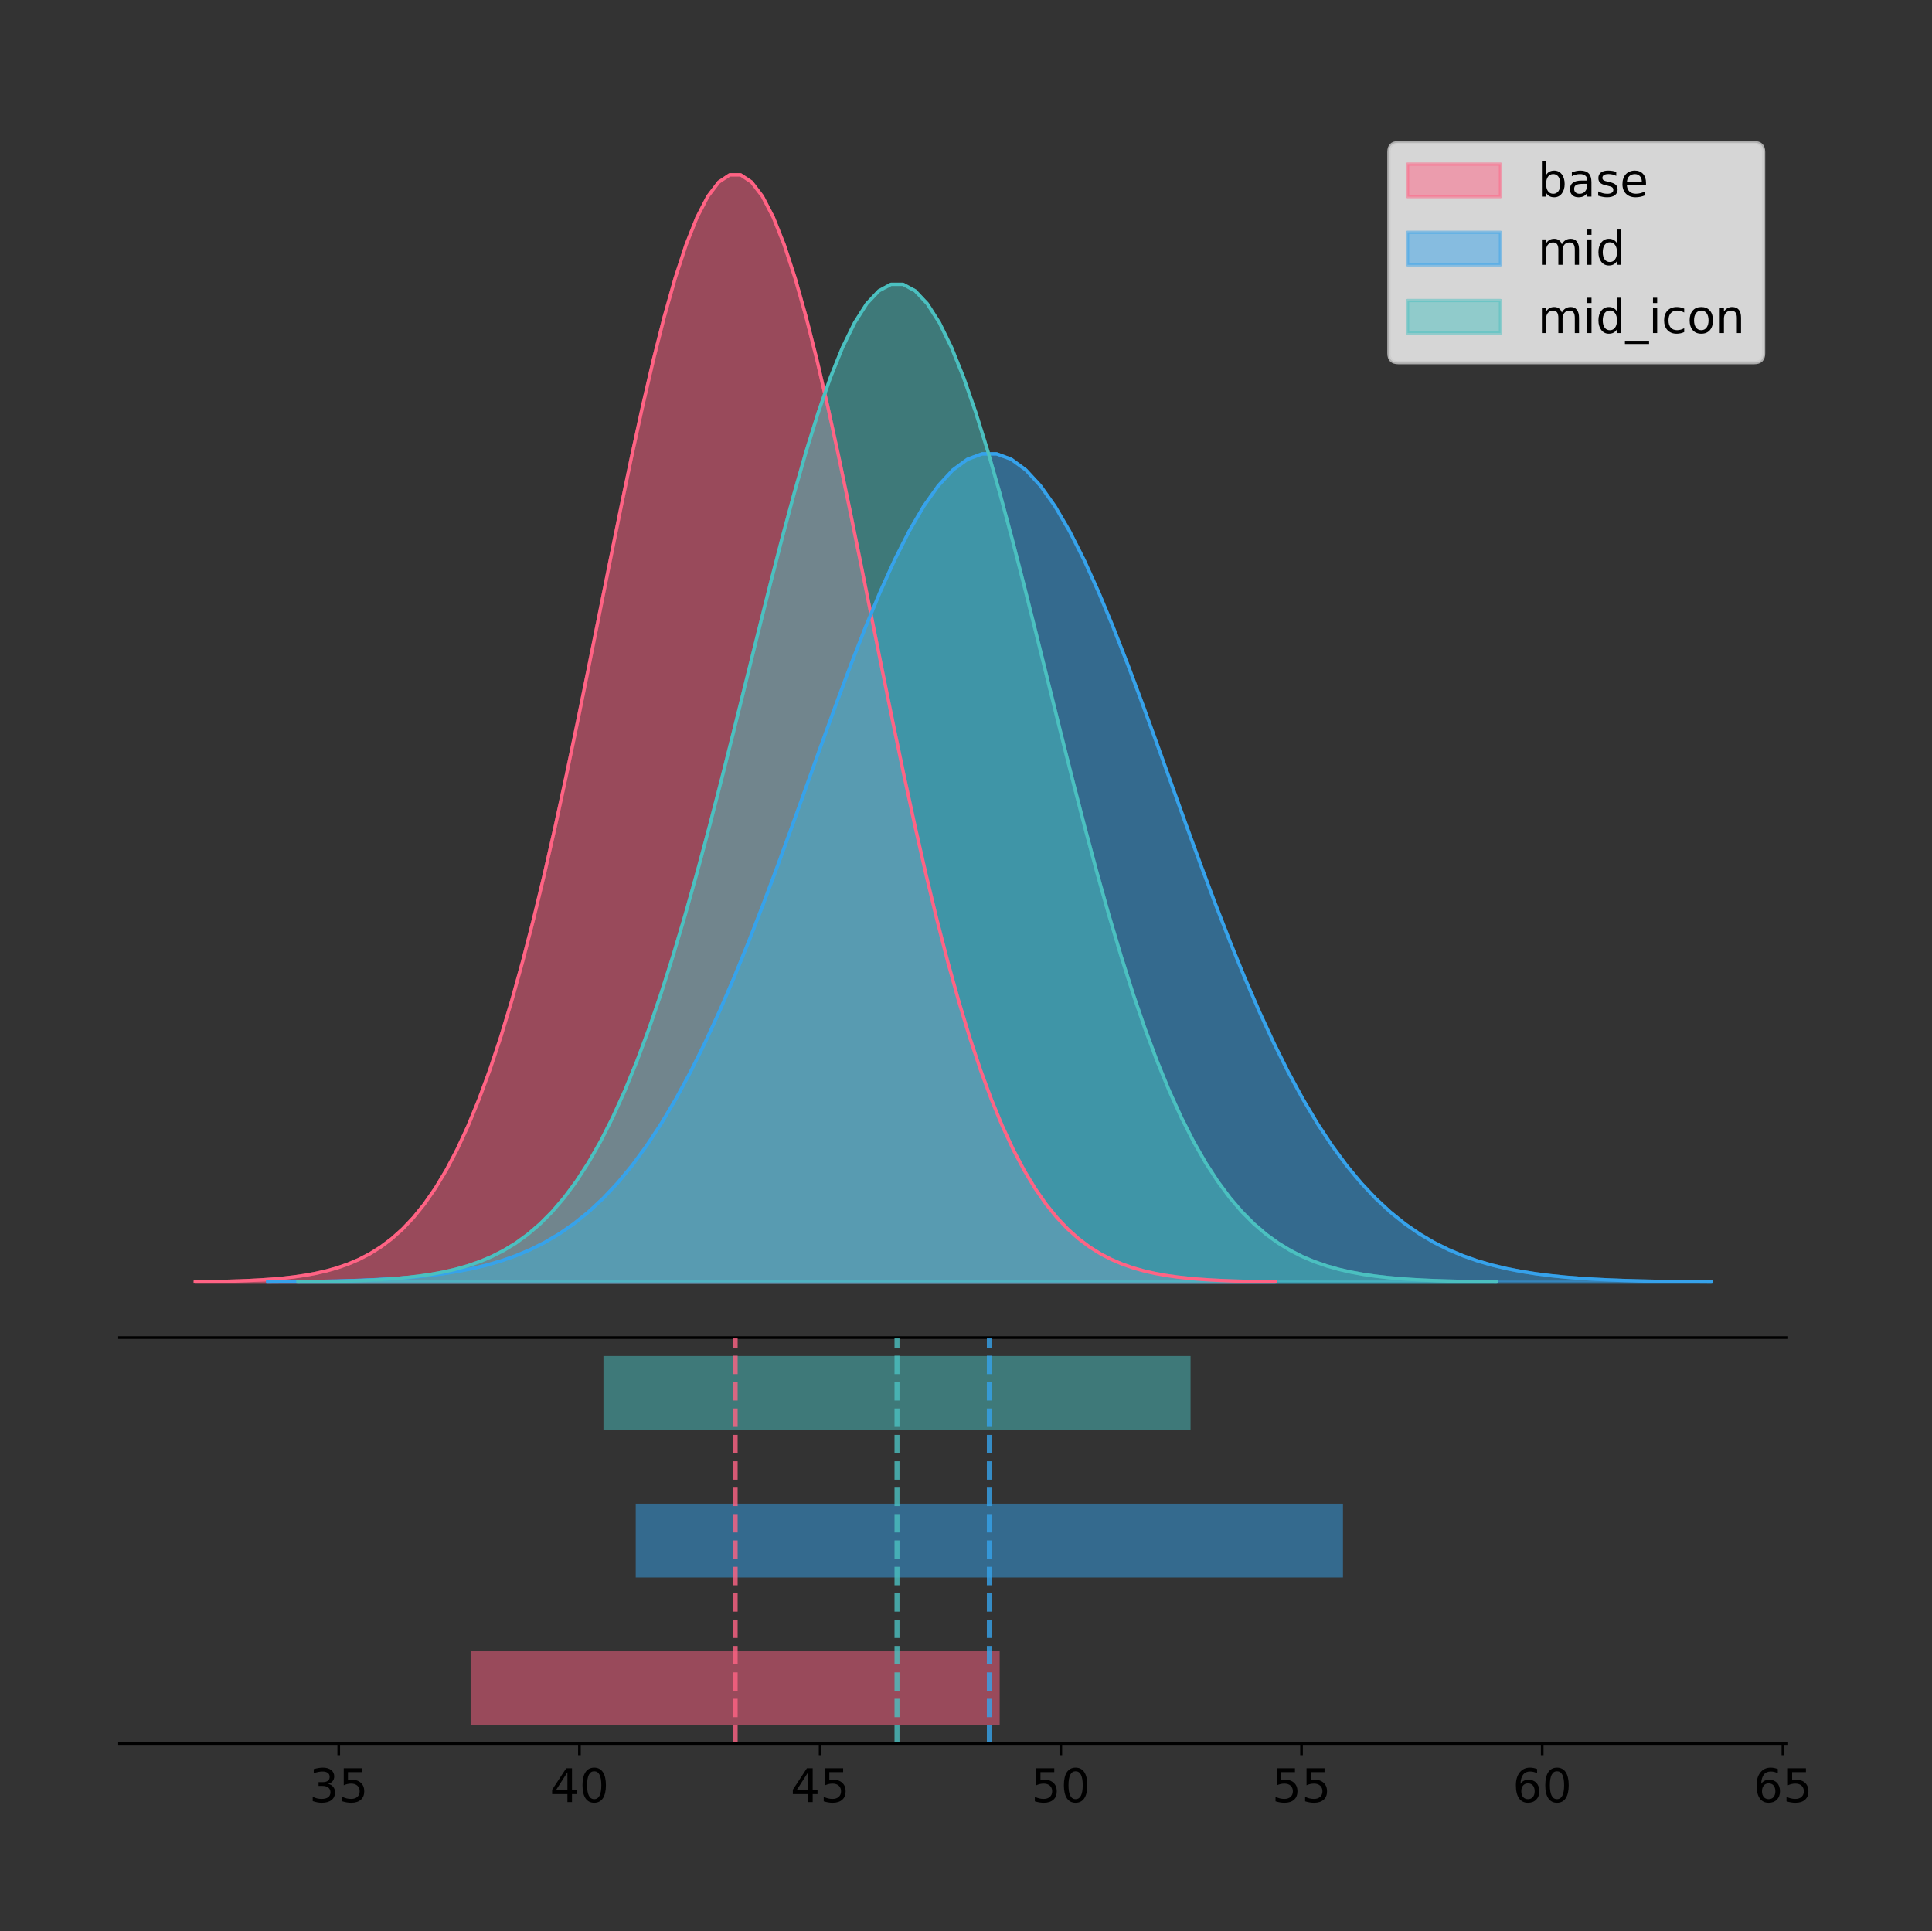 <?xml version="1.0" encoding="utf-8" standalone="no"?>
<!DOCTYPE svg PUBLIC "-//W3C//DTD SVG 1.1//EN"
  "http://www.w3.org/Graphics/SVG/1.1/DTD/svg11.dtd">
<!-- Created with matplotlib (https://matplotlib.org/) -->
<svg height="581.789pt" version="1.1" viewBox="0 0 581.933 581.789" width="581.933pt" xmlns="http://www.w3.org/2000/svg" xmlns:xlink="http://www.w3.org/1999/xlink">
 <rect x="0" y="0" width="581.933" height="581.789" fill="#333333" stroke="none"/>
 <defs>
  <style type="text/css">
*{stroke-linecap:butt;stroke-linejoin:round;}
  </style>
 </defs>
 <g id="figure_1">
  <g id="patch_1">
   <path d="M 0 581.789 
L 581.933 581.789 
L 581.933 0 
L 0 0 
z
" style="fill:none;"/>
  </g>
  <g id="axes_1">
   <g id="patch_2">
    <path d="M 36 402.93 
L 538.2 402.93 
L 538.2 36 
L 36 36 
z
" style="fill:none;"/>
   </g>
   <g id="PolyCollection_1">
    <defs>
     <path d="M 58.827 -195.538 
L 58.827 -195.65 
L 62.112 -195.692 
L 65.397 -195.749 
L 68.682 -195.825 
L 71.967 -195.925 
L 75.252 -196.058 
L 78.537 -196.23 
L 81.822 -196.455 
L 85.107 -196.744 
L 88.392 -197.115 
L 91.677 -197.585 
L 94.962 -198.179 
L 98.247 -198.923 
L 101.531 -199.848 
L 104.816 -200.99 
L 108.101 -202.39 
L 111.386 -204.093 
L 114.671 -206.151 
L 117.956 -208.617 
L 121.241 -211.552 
L 124.526 -215.017 
L 127.811 -219.078 
L 131.096 -223.801 
L 134.381 -229.25 
L 137.666 -235.488 
L 140.951 -242.572 
L 144.236 -250.552 
L 147.521 -259.468 
L 150.806 -269.344 
L 154.091 -280.192 
L 157.375 -292.002 
L 160.66 -304.744 
L 163.945 -318.365 
L 167.23 -332.786 
L 170.515 -347.901 
L 173.8 -363.58 
L 177.085 -379.667 
L 180.37 -395.98 
L 183.655 -412.318 
L 186.94 -428.462 
L 190.225 -444.18 
L 193.51 -459.23 
L 196.795 -473.372 
L 200.08 -486.366 
L 203.365 -497.987 
L 206.65 -508.025 
L 209.935 -516.294 
L 213.219 -522.64 
L 216.504 -526.94 
L 219.789 -529.111 
L 223.074 -529.111 
L 226.359 -526.94 
L 229.644 -522.64 
L 232.929 -516.294 
L 236.214 -508.025 
L 239.499 -497.987 
L 242.784 -486.366 
L 246.069 -473.372 
L 249.354 -459.23 
L 252.639 -444.18 
L 255.924 -428.462 
L 259.209 -412.318 
L 262.494 -395.98 
L 265.779 -379.667 
L 269.063 -363.58 
L 272.348 -347.901 
L 275.633 -332.786 
L 278.918 -318.365 
L 282.203 -304.744 
L 285.488 -292.002 
L 288.773 -280.192 
L 292.058 -269.344 
L 295.343 -259.468 
L 298.628 -250.552 
L 301.913 -242.572 
L 305.198 -235.488 
L 308.483 -229.25 
L 311.768 -223.801 
L 315.053 -219.078 
L 318.338 -215.017 
L 321.623 -211.552 
L 324.907 -208.617 
L 328.192 -206.151 
L 331.477 -204.093 
L 334.762 -202.39 
L 338.047 -200.99 
L 341.332 -199.848 
L 344.617 -198.923 
L 347.902 -198.179 
L 351.187 -197.585 
L 354.472 -197.115 
L 357.757 -196.744 
L 361.042 -196.455 
L 364.327 -196.23 
L 367.612 -196.058 
L 370.897 -195.925 
L 374.182 -195.825 
L 377.466 -195.749 
L 380.751 -195.692 
L 384.036 -195.65 
L 384.036 -195.538 
L 384.036 -195.538 
L 380.751 -195.538 
L 377.466 -195.538 
L 374.182 -195.538 
L 370.897 -195.538 
L 367.612 -195.538 
L 364.327 -195.538 
L 361.042 -195.538 
L 357.757 -195.538 
L 354.472 -195.538 
L 351.187 -195.538 
L 347.902 -195.538 
L 344.617 -195.538 
L 341.332 -195.538 
L 338.047 -195.538 
L 334.762 -195.538 
L 331.477 -195.538 
L 328.192 -195.538 
L 324.907 -195.538 
L 321.623 -195.538 
L 318.338 -195.538 
L 315.053 -195.538 
L 311.768 -195.538 
L 308.483 -195.538 
L 305.198 -195.538 
L 301.913 -195.538 
L 298.628 -195.538 
L 295.343 -195.538 
L 292.058 -195.538 
L 288.773 -195.538 
L 285.488 -195.538 
L 282.203 -195.538 
L 278.918 -195.538 
L 275.633 -195.538 
L 272.348 -195.538 
L 269.063 -195.538 
L 265.779 -195.538 
L 262.494 -195.538 
L 259.209 -195.538 
L 255.924 -195.538 
L 252.639 -195.538 
L 249.354 -195.538 
L 246.069 -195.538 
L 242.784 -195.538 
L 239.499 -195.538 
L 236.214 -195.538 
L 232.929 -195.538 
L 229.644 -195.538 
L 226.359 -195.538 
L 223.074 -195.538 
L 219.789 -195.538 
L 216.504 -195.538 
L 213.219 -195.538 
L 209.935 -195.538 
L 206.65 -195.538 
L 203.365 -195.538 
L 200.08 -195.538 
L 196.795 -195.538 
L 193.51 -195.538 
L 190.225 -195.538 
L 186.94 -195.538 
L 183.655 -195.538 
L 180.37 -195.538 
L 177.085 -195.538 
L 173.8 -195.538 
L 170.515 -195.538 
L 167.23 -195.538 
L 163.945 -195.538 
L 160.66 -195.538 
L 157.375 -195.538 
L 154.091 -195.538 
L 150.806 -195.538 
L 147.521 -195.538 
L 144.236 -195.538 
L 140.951 -195.538 
L 137.666 -195.538 
L 134.381 -195.538 
L 131.096 -195.538 
L 127.811 -195.538 
L 124.526 -195.538 
L 121.241 -195.538 
L 117.956 -195.538 
L 114.671 -195.538 
L 111.386 -195.538 
L 108.101 -195.538 
L 104.816 -195.538 
L 101.531 -195.538 
L 98.247 -195.538 
L 94.962 -195.538 
L 91.677 -195.538 
L 88.392 -195.538 
L 85.107 -195.538 
L 81.822 -195.538 
L 78.537 -195.538 
L 75.252 -195.538 
L 71.967 -195.538 
L 68.682 -195.538 
L 65.397 -195.538 
L 62.112 -195.538 
L 58.827 -195.538 
z
" id="m1e5c5f3779" style="stroke:#ff6384;stroke-opacity:0.5;"/>
    </defs>
    <g clip-path="url(#pb31015ab36)">
     <use style="fill:#ff6384;fill-opacity:0.5;stroke:#ff6384;stroke-opacity:0.5;" x="0" xlink:href="#m1e5c5f3779" y="581.789"/>
    </g>
   </g>
   <g id="PolyCollection_2">
    <defs>
     <path d="M 80.624 -195.538 
L 80.624 -195.622 
L 85.015 -195.653 
L 89.407 -195.696 
L 93.798 -195.753 
L 98.19 -195.828 
L 102.581 -195.927 
L 106.972 -196.056 
L 111.364 -196.224 
L 115.755 -196.44 
L 120.147 -196.717 
L 124.538 -197.069 
L 128.929 -197.514 
L 133.321 -198.07 
L 137.712 -198.762 
L 142.104 -199.616 
L 146.495 -200.664 
L 150.886 -201.938 
L 155.278 -203.477 
L 159.669 -205.322 
L 164.061 -207.517 
L 168.452 -210.109 
L 172.843 -213.147 
L 177.235 -216.68 
L 181.626 -220.756 
L 186.018 -225.422 
L 190.409 -230.722 
L 194.8 -236.691 
L 199.192 -243.36 
L 203.583 -250.748 
L 207.975 -258.863 
L 212.366 -267.697 
L 216.757 -277.229 
L 221.149 -287.418 
L 225.54 -298.205 
L 229.932 -309.512 
L 234.323 -321.24 
L 238.714 -333.274 
L 243.106 -345.477 
L 247.497 -357.698 
L 251.889 -369.775 
L 256.28 -381.532 
L 260.671 -392.79 
L 265.063 -403.368 
L 269.454 -413.089 
L 273.846 -421.782 
L 278.237 -429.29 
L 282.628 -435.476 
L 287.02 -440.223 
L 291.411 -443.439 
L 295.803 -445.064 
L 300.194 -445.064 
L 304.586 -443.439 
L 308.977 -440.223 
L 313.368 -435.476 
L 317.76 -429.29 
L 322.151 -421.782 
L 326.543 -413.089 
L 330.934 -403.368 
L 335.325 -392.79 
L 339.717 -381.532 
L 344.108 -369.775 
L 348.5 -357.698 
L 352.891 -345.477 
L 357.282 -333.274 
L 361.674 -321.24 
L 366.065 -309.512 
L 370.457 -298.205 
L 374.848 -287.418 
L 379.239 -277.229 
L 383.631 -267.697 
L 388.022 -258.863 
L 392.414 -250.748 
L 396.805 -243.36 
L 401.196 -236.691 
L 405.588 -230.722 
L 409.979 -225.422 
L 414.371 -220.756 
L 418.762 -216.68 
L 423.153 -213.147 
L 427.545 -210.109 
L 431.936 -207.517 
L 436.328 -205.322 
L 440.719 -203.477 
L 445.11 -201.938 
L 449.502 -200.664 
L 453.893 -199.616 
L 458.285 -198.762 
L 462.676 -198.07 
L 467.067 -197.514 
L 471.459 -197.069 
L 475.85 -196.717 
L 480.242 -196.44 
L 484.633 -196.224 
L 489.024 -196.056 
L 493.416 -195.927 
L 497.807 -195.828 
L 502.199 -195.753 
L 506.59 -195.696 
L 510.981 -195.653 
L 515.373 -195.622 
L 515.373 -195.538 
L 515.373 -195.538 
L 510.981 -195.538 
L 506.59 -195.538 
L 502.199 -195.538 
L 497.807 -195.538 
L 493.416 -195.538 
L 489.024 -195.538 
L 484.633 -195.538 
L 480.242 -195.538 
L 475.85 -195.538 
L 471.459 -195.538 
L 467.067 -195.538 
L 462.676 -195.538 
L 458.285 -195.538 
L 453.893 -195.538 
L 449.502 -195.538 
L 445.11 -195.538 
L 440.719 -195.538 
L 436.328 -195.538 
L 431.936 -195.538 
L 427.545 -195.538 
L 423.153 -195.538 
L 418.762 -195.538 
L 414.371 -195.538 
L 409.979 -195.538 
L 405.588 -195.538 
L 401.196 -195.538 
L 396.805 -195.538 
L 392.414 -195.538 
L 388.022 -195.538 
L 383.631 -195.538 
L 379.239 -195.538 
L 374.848 -195.538 
L 370.457 -195.538 
L 366.065 -195.538 
L 361.674 -195.538 
L 357.282 -195.538 
L 352.891 -195.538 
L 348.5 -195.538 
L 344.108 -195.538 
L 339.717 -195.538 
L 335.325 -195.538 
L 330.934 -195.538 
L 326.543 -195.538 
L 322.151 -195.538 
L 317.76 -195.538 
L 313.368 -195.538 
L 308.977 -195.538 
L 304.586 -195.538 
L 300.194 -195.538 
L 295.803 -195.538 
L 291.411 -195.538 
L 287.02 -195.538 
L 282.628 -195.538 
L 278.237 -195.538 
L 273.846 -195.538 
L 269.454 -195.538 
L 265.063 -195.538 
L 260.671 -195.538 
L 256.28 -195.538 
L 251.889 -195.538 
L 247.497 -195.538 
L 243.106 -195.538 
L 238.714 -195.538 
L 234.323 -195.538 
L 229.932 -195.538 
L 225.54 -195.538 
L 221.149 -195.538 
L 216.757 -195.538 
L 212.366 -195.538 
L 207.975 -195.538 
L 203.583 -195.538 
L 199.192 -195.538 
L 194.8 -195.538 
L 190.409 -195.538 
L 186.018 -195.538 
L 181.626 -195.538 
L 177.235 -195.538 
L 172.843 -195.538 
L 168.452 -195.538 
L 164.061 -195.538 
L 159.669 -195.538 
L 155.278 -195.538 
L 150.886 -195.538 
L 146.495 -195.538 
L 142.104 -195.538 
L 137.712 -195.538 
L 133.321 -195.538 
L 128.929 -195.538 
L 124.538 -195.538 
L 120.147 -195.538 
L 115.755 -195.538 
L 111.364 -195.538 
L 106.972 -195.538 
L 102.581 -195.538 
L 98.19 -195.538 
L 93.798 -195.538 
L 89.407 -195.538 
L 85.015 -195.538 
L 80.624 -195.538 
z
" id="m8b0a5e5c2a" style="stroke:#36a2eb;stroke-opacity:0.5;"/>
    </defs>
    <g clip-path="url(#pb31015ab36)">
     <use style="fill:#36a2eb;fill-opacity:0.5;stroke:#36a2eb;stroke-opacity:0.5;" x="0" xlink:href="#m8b0a5e5c2a" y="581.789"/>
    </g>
   </g>
   <g id="PolyCollection_3">
    <defs>
     <path d="M 89.737 -195.538 
L 89.737 -195.639 
L 93.383 -195.677 
L 97.028 -195.728 
L 100.674 -195.796 
L 104.319 -195.887 
L 107.964 -196.006 
L 111.61 -196.162 
L 115.255 -196.364 
L 118.901 -196.625 
L 122.546 -196.959 
L 126.191 -197.383 
L 129.837 -197.918 
L 133.482 -198.588 
L 137.128 -199.422 
L 140.773 -200.451 
L 144.418 -201.712 
L 148.064 -203.247 
L 151.709 -205.101 
L 155.355 -207.324 
L 159 -209.968 
L 162.645 -213.091 
L 166.291 -216.75 
L 169.936 -221.006 
L 173.582 -225.916 
L 177.227 -231.538 
L 180.872 -237.922 
L 184.518 -245.113 
L 188.163 -253.146 
L 191.809 -262.046 
L 195.454 -271.821 
L 199.099 -282.464 
L 202.745 -293.946 
L 206.39 -306.22 
L 210.036 -319.215 
L 213.681 -332.835 
L 217.326 -346.964 
L 220.972 -361.46 
L 224.617 -376.16 
L 228.263 -390.883 
L 231.908 -405.431 
L 235.553 -419.594 
L 239.199 -433.156 
L 242.844 -445.899 
L 246.49 -457.609 
L 250.135 -468.08 
L 253.78 -477.126 
L 257.426 -484.577 
L 261.071 -490.295 
L 264.717 -494.17 
L 268.362 -496.127 
L 272.007 -496.127 
L 275.653 -494.17 
L 279.298 -490.295 
L 282.944 -484.577 
L 286.589 -477.126 
L 290.234 -468.08 
L 293.88 -457.609 
L 297.525 -445.899 
L 301.171 -433.156 
L 304.816 -419.594 
L 308.461 -405.431 
L 312.107 -390.883 
L 315.752 -376.16 
L 319.398 -361.46 
L 323.043 -346.964 
L 326.688 -332.835 
L 330.334 -319.215 
L 333.979 -306.22 
L 337.625 -293.946 
L 341.27 -282.464 
L 344.915 -271.821 
L 348.561 -262.046 
L 352.206 -253.146 
L 355.852 -245.113 
L 359.497 -237.922 
L 363.143 -231.538 
L 366.788 -225.916 
L 370.433 -221.006 
L 374.079 -216.75 
L 377.724 -213.091 
L 381.37 -209.968 
L 385.015 -207.324 
L 388.66 -205.101 
L 392.306 -203.247 
L 395.951 -201.712 
L 399.597 -200.451 
L 403.242 -199.422 
L 406.887 -198.588 
L 410.533 -197.918 
L 414.178 -197.383 
L 417.824 -196.959 
L 421.469 -196.625 
L 425.114 -196.364 
L 428.76 -196.162 
L 432.405 -196.006 
L 436.051 -195.887 
L 439.696 -195.796 
L 443.341 -195.728 
L 446.987 -195.677 
L 450.632 -195.639 
L 450.632 -195.538 
L 450.632 -195.538 
L 446.987 -195.538 
L 443.341 -195.538 
L 439.696 -195.538 
L 436.051 -195.538 
L 432.405 -195.538 
L 428.76 -195.538 
L 425.114 -195.538 
L 421.469 -195.538 
L 417.824 -195.538 
L 414.178 -195.538 
L 410.533 -195.538 
L 406.887 -195.538 
L 403.242 -195.538 
L 399.597 -195.538 
L 395.951 -195.538 
L 392.306 -195.538 
L 388.66 -195.538 
L 385.015 -195.538 
L 381.37 -195.538 
L 377.724 -195.538 
L 374.079 -195.538 
L 370.433 -195.538 
L 366.788 -195.538 
L 363.143 -195.538 
L 359.497 -195.538 
L 355.852 -195.538 
L 352.206 -195.538 
L 348.561 -195.538 
L 344.915 -195.538 
L 341.27 -195.538 
L 337.625 -195.538 
L 333.979 -195.538 
L 330.334 -195.538 
L 326.688 -195.538 
L 323.043 -195.538 
L 319.398 -195.538 
L 315.752 -195.538 
L 312.107 -195.538 
L 308.461 -195.538 
L 304.816 -195.538 
L 301.171 -195.538 
L 297.525 -195.538 
L 293.88 -195.538 
L 290.234 -195.538 
L 286.589 -195.538 
L 282.944 -195.538 
L 279.298 -195.538 
L 275.653 -195.538 
L 272.007 -195.538 
L 268.362 -195.538 
L 264.717 -195.538 
L 261.071 -195.538 
L 257.426 -195.538 
L 253.78 -195.538 
L 250.135 -195.538 
L 246.49 -195.538 
L 242.844 -195.538 
L 239.199 -195.538 
L 235.553 -195.538 
L 231.908 -195.538 
L 228.263 -195.538 
L 224.617 -195.538 
L 220.972 -195.538 
L 217.326 -195.538 
L 213.681 -195.538 
L 210.036 -195.538 
L 206.39 -195.538 
L 202.745 -195.538 
L 199.099 -195.538 
L 195.454 -195.538 
L 191.809 -195.538 
L 188.163 -195.538 
L 184.518 -195.538 
L 180.872 -195.538 
L 177.227 -195.538 
L 173.582 -195.538 
L 169.936 -195.538 
L 166.291 -195.538 
L 162.645 -195.538 
L 159 -195.538 
L 155.355 -195.538 
L 151.709 -195.538 
L 148.064 -195.538 
L 144.418 -195.538 
L 140.773 -195.538 
L 137.128 -195.538 
L 133.482 -195.538 
L 129.837 -195.538 
L 126.191 -195.538 
L 122.546 -195.538 
L 118.901 -195.538 
L 115.255 -195.538 
L 111.61 -195.538 
L 107.964 -195.538 
L 104.319 -195.538 
L 100.674 -195.538 
L 97.028 -195.538 
L 93.383 -195.538 
L 89.737 -195.538 
z
" id="m4fe8c57c4d" style="stroke:#4bc0c0;stroke-opacity:0.5;"/>
    </defs>
    <g clip-path="url(#pb31015ab36)">
     <use style="fill:#4bc0c0;fill-opacity:0.5;stroke:#4bc0c0;stroke-opacity:0.5;" x="0" xlink:href="#m4fe8c57c4d" y="581.789"/>
    </g>
   </g>
   <g id="line2d_1">
    <path clip-path="url(#pb31015ab36)" d="M 58.827 386.139 
L 62.112 386.097 
L 65.397 386.04 
L 68.682 385.965 
L 71.967 385.864 
L 75.252 385.732 
L 78.537 385.559 
L 81.822 385.334 
L 85.107 385.045 
L 88.392 384.675 
L 91.677 384.204 
L 94.962 383.61 
L 98.247 382.867 
L 101.531 381.941 
L 104.816 380.799 
L 108.101 379.399 
L 111.386 377.696 
L 114.671 375.639 
L 117.956 373.172 
L 121.241 370.238 
L 124.526 366.772 
L 127.811 362.711 
L 131.096 357.989 
L 134.381 352.539 
L 137.666 346.301 
L 140.951 339.217 
L 144.236 331.237 
L 147.521 322.322 
L 150.806 312.445 
L 154.091 301.597 
L 157.375 289.787 
L 160.66 277.045 
L 163.945 263.424 
L 167.23 249.004 
L 170.515 233.888 
L 173.8 218.209 
L 177.085 202.123 
L 180.37 185.809 
L 183.655 169.471 
L 186.94 153.327 
L 190.225 137.61 
L 193.51 122.559 
L 196.795 108.418 
L 200.08 95.423 
L 203.365 83.803 
L 206.65 73.765 
L 209.935 65.495 
L 213.219 59.15 
L 216.504 54.85 
L 219.789 52.679 
L 223.074 52.679 
L 226.359 54.85 
L 229.644 59.15 
L 232.929 65.495 
L 236.214 73.765 
L 239.499 83.803 
L 242.784 95.423 
L 246.069 108.418 
L 249.354 122.559 
L 252.639 137.61 
L 255.924 153.327 
L 259.209 169.471 
L 262.494 185.809 
L 265.779 202.123 
L 269.063 218.209 
L 272.348 233.888 
L 275.633 249.004 
L 278.918 263.424 
L 282.203 277.045 
L 285.488 289.787 
L 288.773 301.597 
L 292.058 312.445 
L 295.343 322.322 
L 298.628 331.237 
L 301.913 339.217 
L 305.198 346.301 
L 308.483 352.539 
L 311.768 357.989 
L 315.053 362.711 
L 318.338 366.772 
L 321.623 370.238 
L 324.907 373.172 
L 328.192 375.639 
L 331.477 377.696 
L 334.762 379.399 
L 338.047 380.799 
L 341.332 381.941 
L 344.617 382.867 
L 347.902 383.61 
L 351.187 384.204 
L 354.472 384.675 
L 357.757 385.045 
L 361.042 385.334 
L 364.327 385.559 
L 367.612 385.732 
L 370.897 385.864 
L 374.182 385.965 
L 377.466 386.04 
L 380.751 386.097 
L 384.036 386.139 
" style="fill:none;stroke:#ff6384;stroke-linecap:square;"/>
   </g>
   <g id="line2d_2">
    <path clip-path="url(#pb31015ab36)" d="M 80.624 386.168 
L 85.015 386.136 
L 89.407 386.094 
L 93.798 386.037 
L 98.19 385.962 
L 102.581 385.863 
L 106.972 385.733 
L 111.364 385.565 
L 115.755 385.349 
L 120.147 385.072 
L 124.538 384.72 
L 128.929 384.276 
L 133.321 383.719 
L 137.712 383.027 
L 142.104 382.173 
L 146.495 381.126 
L 150.886 379.852 
L 155.278 378.313 
L 159.669 376.468 
L 164.061 374.273 
L 168.452 371.68 
L 172.843 368.642 
L 177.235 365.11 
L 181.626 361.034 
L 186.018 356.367 
L 190.409 351.068 
L 194.8 345.098 
L 199.192 338.429 
L 203.583 331.041 
L 207.975 322.927 
L 212.366 314.092 
L 216.757 304.561 
L 221.149 294.372 
L 225.54 283.585 
L 229.932 272.278 
L 234.323 260.549 
L 238.714 248.516 
L 243.106 236.313 
L 247.497 224.091 
L 251.889 212.015 
L 256.28 200.258 
L 260.671 188.999 
L 265.063 178.421 
L 269.454 168.701 
L 273.846 160.008 
L 278.237 152.499 
L 282.628 146.313 
L 287.02 141.566 
L 291.411 138.35 
L 295.803 136.726 
L 300.194 136.726 
L 304.586 138.35 
L 308.977 141.566 
L 313.368 146.313 
L 317.76 152.499 
L 322.151 160.008 
L 326.543 168.701 
L 330.934 178.421 
L 335.325 188.999 
L 339.717 200.258 
L 344.108 212.015 
L 348.5 224.091 
L 352.891 236.313 
L 357.282 248.516 
L 361.674 260.549 
L 366.065 272.278 
L 370.457 283.585 
L 374.848 294.372 
L 379.239 304.561 
L 383.631 314.092 
L 388.022 322.927 
L 392.414 331.041 
L 396.805 338.429 
L 401.196 345.098 
L 405.588 351.068 
L 409.979 356.367 
L 414.371 361.034 
L 418.762 365.11 
L 423.153 368.642 
L 427.545 371.68 
L 431.936 374.273 
L 436.328 376.468 
L 440.719 378.313 
L 445.11 379.852 
L 449.502 381.126 
L 453.893 382.173 
L 458.285 383.027 
L 462.676 383.719 
L 467.067 384.276 
L 471.459 384.72 
L 475.85 385.072 
L 480.242 385.349 
L 484.633 385.565 
L 489.024 385.733 
L 493.416 385.863 
L 497.807 385.962 
L 502.199 386.037 
L 506.59 386.094 
L 510.981 386.136 
L 515.373 386.168 
" style="fill:none;stroke:#36a2eb;stroke-linecap:square;"/>
   </g>
   <g id="line2d_3">
    <path clip-path="url(#pb31015ab36)" d="M 89.737 386.15 
L 93.383 386.112 
L 97.028 386.061 
L 100.674 385.993 
L 104.319 385.902 
L 107.964 385.783 
L 111.61 385.627 
L 115.255 385.425 
L 118.901 385.164 
L 122.546 384.831 
L 126.191 384.407 
L 129.837 383.871 
L 133.482 383.201 
L 137.128 382.368 
L 140.773 381.338 
L 144.418 380.077 
L 148.064 378.542 
L 151.709 376.688 
L 155.355 374.466 
L 159 371.821 
L 162.645 368.699 
L 166.291 365.039 
L 169.936 360.783 
L 173.582 355.873 
L 177.227 350.252 
L 180.872 343.868 
L 184.518 336.677 
L 188.163 328.643 
L 191.809 319.743 
L 195.454 309.968 
L 199.099 299.326 
L 202.745 287.843 
L 206.39 275.569 
L 210.036 262.575 
L 213.681 248.954 
L 217.326 234.825 
L 220.972 220.329 
L 224.617 205.629 
L 228.263 190.907 
L 231.908 176.359 
L 235.553 162.196 
L 239.199 148.633 
L 242.844 135.89 
L 246.49 124.181 
L 250.135 113.709 
L 253.78 104.664 
L 257.426 97.212 
L 261.071 91.494 
L 264.717 87.619 
L 268.362 85.663 
L 272.007 85.663 
L 275.653 87.619 
L 279.298 91.494 
L 282.944 97.212 
L 286.589 104.664 
L 290.234 113.709 
L 293.88 124.181 
L 297.525 135.89 
L 301.171 148.633 
L 304.816 162.196 
L 308.461 176.359 
L 312.107 190.907 
L 315.752 205.629 
L 319.398 220.329 
L 323.043 234.825 
L 326.688 248.954 
L 330.334 262.575 
L 333.979 275.569 
L 337.625 287.843 
L 341.27 299.326 
L 344.915 309.968 
L 348.561 319.743 
L 352.206 328.643 
L 355.852 336.677 
L 359.497 343.868 
L 363.143 350.252 
L 366.788 355.873 
L 370.433 360.783 
L 374.079 365.039 
L 377.724 368.699 
L 381.37 371.821 
L 385.015 374.466 
L 388.66 376.688 
L 392.306 378.542 
L 395.951 380.077 
L 399.597 381.338 
L 403.242 382.368 
L 406.887 383.201 
L 410.533 383.871 
L 414.178 384.407 
L 417.824 384.831 
L 421.469 385.164 
L 425.114 385.425 
L 428.76 385.627 
L 432.405 385.783 
L 436.051 385.902 
L 439.696 385.993 
L 443.341 386.061 
L 446.987 386.112 
L 450.632 386.15 
" style="fill:none;stroke:#4bc0c0;stroke-linecap:square;"/>
   </g>
   <g id="patch_3">
    <path d="M 36 402.93 
L 538.2 402.93 
" style="fill:none;stroke:#000000;stroke-linecap:square;stroke-linejoin:miter;stroke-width:0.8;"/>
   </g>
   <g id="legend_1">
    <g id="patch_4">
     <path d="M 421.16 109.237 
L 528.4 109.237 
Q 531.2 109.237 531.2 106.438 
L 531.2 45.8 
Q 531.2 43 528.4 43 
L 421.16 43 
Q 418.36 43 418.36 45.8 
L 418.36 106.438 
Q 418.36 109.237 421.16 109.237 
z
" style="fill:#ffffff;opacity:0.8;stroke:#cccccc;stroke-linejoin:miter;"/>
    </g>
    <g id="patch_5">
     <path d="M 423.96 59.238 
L 451.96 59.238 
L 451.96 49.438 
L 423.96 49.438 
z
" style="fill:#ff6384;opacity:0.5;stroke:#ff6384;stroke-linejoin:miter;"/>
    </g>
    <g id="text_1">
     <!-- base -->
     <defs>
      <path d="M 48.688 27.297 
Q 48.688 37.203 44.609 42.844 
Q 40.531 48.484 33.406 48.484 
Q 26.266 48.484 22.188 42.844 
Q 18.109 37.203 18.109 27.297 
Q 18.109 17.391 22.188 11.75 
Q 26.266 6.109 33.406 6.109 
Q 40.531 6.109 44.609 11.75 
Q 48.688 17.391 48.688 27.297 
z
M 18.109 46.391 
Q 20.953 51.266 25.266 53.625 
Q 29.594 56 35.594 56 
Q 45.562 56 51.781 48.094 
Q 58.016 40.188 58.016 27.297 
Q 58.016 14.406 51.781 6.484 
Q 45.562 -1.422 35.594 -1.422 
Q 29.594 -1.422 25.266 0.953 
Q 20.953 3.328 18.109 8.203 
L 18.109 0 
L 9.078 0 
L 9.078 75.984 
L 18.109 75.984 
z
" id="DejaVuSans-98"/>
      <path d="M 34.281 27.484 
Q 23.391 27.484 19.188 25 
Q 14.984 22.516 14.984 16.5 
Q 14.984 11.719 18.141 8.906 
Q 21.297 6.109 26.703 6.109 
Q 34.188 6.109 38.703 11.406 
Q 43.219 16.703 43.219 25.484 
L 43.219 27.484 
z
M 52.203 31.203 
L 52.203 0 
L 43.219 0 
L 43.219 8.297 
Q 40.141 3.328 35.547 0.953 
Q 30.953 -1.422 24.312 -1.422 
Q 15.922 -1.422 10.953 3.297 
Q 6 8.016 6 15.922 
Q 6 25.141 12.172 29.828 
Q 18.359 34.516 30.609 34.516 
L 43.219 34.516 
L 43.219 35.406 
Q 43.219 41.609 39.141 45 
Q 35.062 48.391 27.688 48.391 
Q 23 48.391 18.547 47.266 
Q 14.109 46.141 10.016 43.891 
L 10.016 52.203 
Q 14.938 54.109 19.578 55.047 
Q 24.219 56 28.609 56 
Q 40.484 56 46.344 49.844 
Q 52.203 43.703 52.203 31.203 
z
" id="DejaVuSans-97"/>
      <path d="M 44.281 53.078 
L 44.281 44.578 
Q 40.484 46.531 36.375 47.5 
Q 32.281 48.484 27.875 48.484 
Q 21.188 48.484 17.844 46.438 
Q 14.5 44.391 14.5 40.281 
Q 14.5 37.156 16.891 35.375 
Q 19.281 33.594 26.516 31.984 
L 29.594 31.297 
Q 39.156 29.25 43.188 25.516 
Q 47.219 21.781 47.219 15.094 
Q 47.219 7.469 41.188 3.016 
Q 35.156 -1.422 24.609 -1.422 
Q 20.219 -1.422 15.453 -0.562 
Q 10.688 0.297 5.422 2 
L 5.422 11.281 
Q 10.406 8.688 15.234 7.391 
Q 20.062 6.109 24.812 6.109 
Q 31.156 6.109 34.562 8.281 
Q 37.984 10.453 37.984 14.406 
Q 37.984 18.062 35.516 20.016 
Q 33.062 21.969 24.703 23.781 
L 21.578 24.516 
Q 13.234 26.266 9.516 29.906 
Q 5.812 33.547 5.812 39.891 
Q 5.812 47.609 11.281 51.797 
Q 16.75 56 26.812 56 
Q 31.781 56 36.172 55.266 
Q 40.578 54.547 44.281 53.078 
z
" id="DejaVuSans-115"/>
      <path d="M 56.203 29.594 
L 56.203 25.203 
L 14.891 25.203 
Q 15.484 15.922 20.484 11.062 
Q 25.484 6.203 34.422 6.203 
Q 39.594 6.203 44.453 7.469 
Q 49.312 8.734 54.109 11.281 
L 54.109 2.781 
Q 49.266 0.734 44.188 -0.344 
Q 39.109 -1.422 33.891 -1.422 
Q 20.797 -1.422 13.156 6.188 
Q 5.516 13.812 5.516 26.812 
Q 5.516 40.234 12.766 48.109 
Q 20.016 56 32.328 56 
Q 43.359 56 49.781 48.891 
Q 56.203 41.797 56.203 29.594 
z
M 47.219 32.234 
Q 47.125 39.594 43.094 43.984 
Q 39.062 48.391 32.422 48.391 
Q 24.906 48.391 20.391 44.141 
Q 15.875 39.891 15.188 32.172 
z
" id="DejaVuSans-101"/>
     </defs>
     <g transform="translate(463.16 59.238)scale(0.14 -0.14)">
      <use xlink:href="#DejaVuSans-98"/>
      <use x="63.477" xlink:href="#DejaVuSans-97"/>
      <use x="124.756" xlink:href="#DejaVuSans-115"/>
      <use x="176.855" xlink:href="#DejaVuSans-101"/>
     </g>
    </g>
    <g id="patch_6">
     <path d="M 423.96 79.787 
L 451.96 79.787 
L 451.96 69.987 
L 423.96 69.987 
z
" style="fill:#36a2eb;opacity:0.5;stroke:#36a2eb;stroke-linejoin:miter;"/>
    </g>
    <g id="text_2">
     <!-- mid -->
     <defs>
      <path d="M 52 44.188 
Q 55.375 50.25 60.062 53.125 
Q 64.75 56 71.094 56 
Q 79.641 56 84.281 50.016 
Q 88.922 44.047 88.922 33.016 
L 88.922 0 
L 79.891 0 
L 79.891 32.719 
Q 79.891 40.578 77.094 44.375 
Q 74.312 48.188 68.609 48.188 
Q 61.625 48.188 57.562 43.547 
Q 53.516 38.922 53.516 30.906 
L 53.516 0 
L 44.484 0 
L 44.484 32.719 
Q 44.484 40.625 41.703 44.406 
Q 38.922 48.188 33.109 48.188 
Q 26.219 48.188 22.156 43.531 
Q 18.109 38.875 18.109 30.906 
L 18.109 0 
L 9.078 0 
L 9.078 54.688 
L 18.109 54.688 
L 18.109 46.188 
Q 21.188 51.219 25.484 53.609 
Q 29.781 56 35.688 56 
Q 41.656 56 45.828 52.969 
Q 50 49.953 52 44.188 
z
" id="DejaVuSans-109"/>
      <path d="M 9.422 54.688 
L 18.406 54.688 
L 18.406 0 
L 9.422 0 
z
M 9.422 75.984 
L 18.406 75.984 
L 18.406 64.594 
L 9.422 64.594 
z
" id="DejaVuSans-105"/>
      <path d="M 45.406 46.391 
L 45.406 75.984 
L 54.391 75.984 
L 54.391 0 
L 45.406 0 
L 45.406 8.203 
Q 42.578 3.328 38.25 0.953 
Q 33.938 -1.422 27.875 -1.422 
Q 17.969 -1.422 11.734 6.484 
Q 5.516 14.406 5.516 27.297 
Q 5.516 40.188 11.734 48.094 
Q 17.969 56 27.875 56 
Q 33.938 56 38.25 53.625 
Q 42.578 51.266 45.406 46.391 
z
M 14.797 27.297 
Q 14.797 17.391 18.875 11.75 
Q 22.953 6.109 30.078 6.109 
Q 37.203 6.109 41.297 11.75 
Q 45.406 17.391 45.406 27.297 
Q 45.406 37.203 41.297 42.844 
Q 37.203 48.484 30.078 48.484 
Q 22.953 48.484 18.875 42.844 
Q 14.797 37.203 14.797 27.297 
z
" id="DejaVuSans-100"/>
     </defs>
     <g transform="translate(463.16 79.787)scale(0.14 -0.14)">
      <use xlink:href="#DejaVuSans-109"/>
      <use x="97.412" xlink:href="#DejaVuSans-105"/>
      <use x="125.195" xlink:href="#DejaVuSans-100"/>
     </g>
    </g>
    <g id="patch_7">
     <path d="M 423.96 100.337 
L 451.96 100.337 
L 451.96 90.537 
L 423.96 90.537 
z
" style="fill:#4bc0c0;opacity:0.5;stroke:#4bc0c0;stroke-linejoin:miter;"/>
    </g>
    <g id="text_3">
     <!-- mid_icon -->
     <defs>
      <path d="M 50.984 -16.609 
L 50.984 -23.578 
L -0.984 -23.578 
L -0.984 -16.609 
z
" id="DejaVuSans-95"/>
      <path d="M 48.781 52.594 
L 48.781 44.188 
Q 44.969 46.297 41.141 47.344 
Q 37.312 48.391 33.406 48.391 
Q 24.656 48.391 19.812 42.844 
Q 14.984 37.312 14.984 27.297 
Q 14.984 17.281 19.812 11.734 
Q 24.656 6.203 33.406 6.203 
Q 37.312 6.203 41.141 7.25 
Q 44.969 8.297 48.781 10.406 
L 48.781 2.094 
Q 45.016 0.344 40.984 -0.531 
Q 36.969 -1.422 32.422 -1.422 
Q 20.062 -1.422 12.781 6.344 
Q 5.516 14.109 5.516 27.297 
Q 5.516 40.672 12.859 48.328 
Q 20.219 56 33.016 56 
Q 37.156 56 41.109 55.141 
Q 45.062 54.297 48.781 52.594 
z
" id="DejaVuSans-99"/>
      <path d="M 30.609 48.391 
Q 23.391 48.391 19.188 42.75 
Q 14.984 37.109 14.984 27.297 
Q 14.984 17.484 19.156 11.844 
Q 23.344 6.203 30.609 6.203 
Q 37.797 6.203 41.984 11.859 
Q 46.188 17.531 46.188 27.297 
Q 46.188 37.016 41.984 42.703 
Q 37.797 48.391 30.609 48.391 
z
M 30.609 56 
Q 42.328 56 49.016 48.375 
Q 55.719 40.766 55.719 27.297 
Q 55.719 13.875 49.016 6.219 
Q 42.328 -1.422 30.609 -1.422 
Q 18.844 -1.422 12.172 6.219 
Q 5.516 13.875 5.516 27.297 
Q 5.516 40.766 12.172 48.375 
Q 18.844 56 30.609 56 
z
" id="DejaVuSans-111"/>
      <path d="M 54.891 33.016 
L 54.891 0 
L 45.906 0 
L 45.906 32.719 
Q 45.906 40.484 42.875 44.328 
Q 39.844 48.188 33.797 48.188 
Q 26.516 48.188 22.312 43.547 
Q 18.109 38.922 18.109 30.906 
L 18.109 0 
L 9.078 0 
L 9.078 54.688 
L 18.109 54.688 
L 18.109 46.188 
Q 21.344 51.125 25.703 53.562 
Q 30.078 56 35.797 56 
Q 45.219 56 50.047 50.172 
Q 54.891 44.344 54.891 33.016 
z
" id="DejaVuSans-110"/>
     </defs>
     <g transform="translate(463.16 100.337)scale(0.14 -0.14)">
      <use xlink:href="#DejaVuSans-109"/>
      <use x="97.412" xlink:href="#DejaVuSans-105"/>
      <use x="125.195" xlink:href="#DejaVuSans-100"/>
      <use x="188.672" xlink:href="#DejaVuSans-95"/>
      <use x="238.672" xlink:href="#DejaVuSans-105"/>
      <use x="266.455" xlink:href="#DejaVuSans-99"/>
      <use x="321.436" xlink:href="#DejaVuSans-111"/>
      <use x="382.617" xlink:href="#DejaVuSans-110"/>
     </g>
    </g>
   </g>
  </g>
  <g id="axes_2">
   <g id="patch_8">
    <path d="M 36 525.24 
L 538.2 525.24 
L 538.2 402.93 
L 36 402.93 
z
" style="fill:none;"/>
   </g>
   <g id="patch_9">
    <path clip-path="url(#pf9e52f3fb7)" d="M 141.756 519.68 
L 301.108 519.68 
L 301.108 497.442 
L 141.756 497.442 
z
" style="fill:#ff6384;opacity:0.5;"/>
   </g>
   <g id="patch_10">
    <path clip-path="url(#pf9e52f3fb7)" d="M 191.485 475.204 
L 404.512 475.204 
L 404.512 452.966 
L 191.485 452.966 
z
" style="fill:#36a2eb;opacity:0.5;"/>
   </g>
   <g id="patch_11">
    <path clip-path="url(#pf9e52f3fb7)" d="M 181.766 430.728 
L 358.604 430.728 
L 358.604 408.49 
L 181.766 408.49 
z
" style="fill:#4bc0c0;opacity:0.5;"/>
   </g>
   <g id="matplotlib.axis_1">
    <g id="xtick_1">
     <g id="line2d_4">
      <defs>
       <path d="M 0 0 
L 0 3.5 
" id="m140f7bbd83" style="stroke:#000000;stroke-width:0.8;"/>
      </defs>
      <g>
       <use style="stroke:#000000;stroke-width:0.8;" x="102.03" xlink:href="#m140f7bbd83" y="525.24"/>
      </g>
     </g>
     <g id="text_4">
      <!-- 35 -->
      <defs>
       <path d="M 40.578 39.312 
Q 47.656 37.797 51.625 33 
Q 55.609 28.219 55.609 21.188 
Q 55.609 10.406 48.188 4.484 
Q 40.766 -1.422 27.094 -1.422 
Q 22.516 -1.422 17.656 -0.516 
Q 12.797 0.391 7.625 2.203 
L 7.625 11.719 
Q 11.719 9.328 16.594 8.109 
Q 21.484 6.891 26.812 6.891 
Q 36.078 6.891 40.938 10.547 
Q 45.797 14.203 45.797 21.188 
Q 45.797 27.641 41.281 31.266 
Q 36.766 34.906 28.719 34.906 
L 20.219 34.906 
L 20.219 43.016 
L 29.109 43.016 
Q 36.375 43.016 40.234 45.922 
Q 44.094 48.828 44.094 54.297 
Q 44.094 59.906 40.109 62.906 
Q 36.141 65.922 28.719 65.922 
Q 24.656 65.922 20.016 65.031 
Q 15.375 64.156 9.812 62.312 
L 9.812 71.094 
Q 15.438 72.656 20.344 73.438 
Q 25.25 74.219 29.594 74.219 
Q 40.828 74.219 47.359 69.109 
Q 53.906 64.016 53.906 55.328 
Q 53.906 49.266 50.438 45.094 
Q 46.969 40.922 40.578 39.312 
z
" id="DejaVuSans-51"/>
       <path d="M 10.797 72.906 
L 49.516 72.906 
L 49.516 64.594 
L 19.828 64.594 
L 19.828 46.734 
Q 21.969 47.469 24.109 47.828 
Q 26.266 48.188 28.422 48.188 
Q 40.625 48.188 47.75 41.5 
Q 54.891 34.812 54.891 23.391 
Q 54.891 11.625 47.562 5.094 
Q 40.234 -1.422 26.906 -1.422 
Q 22.312 -1.422 17.547 -0.641 
Q 12.797 0.141 7.719 1.703 
L 7.719 11.625 
Q 12.109 9.234 16.797 8.062 
Q 21.484 6.891 26.703 6.891 
Q 35.156 6.891 40.078 11.328 
Q 45.016 15.766 45.016 23.391 
Q 45.016 31 40.078 35.438 
Q 35.156 39.891 26.703 39.891 
Q 22.75 39.891 18.812 39.016 
Q 14.891 38.141 10.797 36.281 
z
" id="DejaVuSans-53"/>
      </defs>
      <g transform="translate(93.122 542.878)scale(0.14 -0.14)">
       <use xlink:href="#DejaVuSans-51"/>
       <use x="63.623" xlink:href="#DejaVuSans-53"/>
      </g>
     </g>
    </g>
    <g id="xtick_2">
     <g id="line2d_5">
      <g>
       <use style="stroke:#000000;stroke-width:0.8;" x="174.529" xlink:href="#m140f7bbd83" y="525.24"/>
      </g>
     </g>
     <g id="text_5">
      <!-- 40 -->
      <defs>
       <path d="M 37.797 64.312 
L 12.891 25.391 
L 37.797 25.391 
z
M 35.203 72.906 
L 47.609 72.906 
L 47.609 25.391 
L 58.016 25.391 
L 58.016 17.188 
L 47.609 17.188 
L 47.609 0 
L 37.797 0 
L 37.797 17.188 
L 4.891 17.188 
L 4.891 26.703 
z
" id="DejaVuSans-52"/>
       <path d="M 31.781 66.406 
Q 24.172 66.406 20.328 58.906 
Q 16.5 51.422 16.5 36.375 
Q 16.5 21.391 20.328 13.891 
Q 24.172 6.391 31.781 6.391 
Q 39.453 6.391 43.281 13.891 
Q 47.125 21.391 47.125 36.375 
Q 47.125 51.422 43.281 58.906 
Q 39.453 66.406 31.781 66.406 
z
M 31.781 74.219 
Q 44.047 74.219 50.516 64.516 
Q 56.984 54.828 56.984 36.375 
Q 56.984 17.969 50.516 8.266 
Q 44.047 -1.422 31.781 -1.422 
Q 19.531 -1.422 13.062 8.266 
Q 6.594 17.969 6.594 36.375 
Q 6.594 54.828 13.062 64.516 
Q 19.531 74.219 31.781 74.219 
z
" id="DejaVuSans-48"/>
      </defs>
      <g transform="translate(165.622 542.878)scale(0.14 -0.14)">
       <use xlink:href="#DejaVuSans-52"/>
       <use x="63.623" xlink:href="#DejaVuSans-48"/>
      </g>
     </g>
    </g>
    <g id="xtick_3">
     <g id="line2d_6">
      <g>
       <use style="stroke:#000000;stroke-width:0.8;" x="247.028" xlink:href="#m140f7bbd83" y="525.24"/>
      </g>
     </g>
     <g id="text_6">
      <!-- 45 -->
      <g transform="translate(238.121 542.878)scale(0.14 -0.14)">
       <use xlink:href="#DejaVuSans-52"/>
       <use x="63.623" xlink:href="#DejaVuSans-53"/>
      </g>
     </g>
    </g>
    <g id="xtick_4">
     <g id="line2d_7">
      <g>
       <use style="stroke:#000000;stroke-width:0.8;" x="319.528" xlink:href="#m140f7bbd83" y="525.24"/>
      </g>
     </g>
     <g id="text_7">
      <!-- 50 -->
      <g transform="translate(310.62 542.878)scale(0.14 -0.14)">
       <use xlink:href="#DejaVuSans-53"/>
       <use x="63.623" xlink:href="#DejaVuSans-48"/>
      </g>
     </g>
    </g>
    <g id="xtick_5">
     <g id="line2d_8">
      <g>
       <use style="stroke:#000000;stroke-width:0.8;" x="392.027" xlink:href="#m140f7bbd83" y="525.24"/>
      </g>
     </g>
     <g id="text_8">
      <!-- 55 -->
      <g transform="translate(383.12 542.878)scale(0.14 -0.14)">
       <use xlink:href="#DejaVuSans-53"/>
       <use x="63.623" xlink:href="#DejaVuSans-53"/>
      </g>
     </g>
    </g>
    <g id="xtick_6">
     <g id="line2d_9">
      <g>
       <use style="stroke:#000000;stroke-width:0.8;" x="464.527" xlink:href="#m140f7bbd83" y="525.24"/>
      </g>
     </g>
     <g id="text_9">
      <!-- 60 -->
      <defs>
       <path d="M 33.016 40.375 
Q 26.375 40.375 22.484 35.828 
Q 18.609 31.297 18.609 23.391 
Q 18.609 15.531 22.484 10.953 
Q 26.375 6.391 33.016 6.391 
Q 39.656 6.391 43.531 10.953 
Q 47.406 15.531 47.406 23.391 
Q 47.406 31.297 43.531 35.828 
Q 39.656 40.375 33.016 40.375 
z
M 52.594 71.297 
L 52.594 62.312 
Q 48.875 64.062 45.094 64.984 
Q 41.312 65.922 37.594 65.922 
Q 27.828 65.922 22.672 59.328 
Q 17.531 52.734 16.797 39.406 
Q 19.672 43.656 24.016 45.922 
Q 28.375 48.188 33.594 48.188 
Q 44.578 48.188 50.953 41.516 
Q 57.328 34.859 57.328 23.391 
Q 57.328 12.156 50.688 5.359 
Q 44.047 -1.422 33.016 -1.422 
Q 20.359 -1.422 13.672 8.266 
Q 6.984 17.969 6.984 36.375 
Q 6.984 53.656 15.188 63.938 
Q 23.391 74.219 37.203 74.219 
Q 40.922 74.219 44.703 73.484 
Q 48.484 72.75 52.594 71.297 
z
" id="DejaVuSans-54"/>
      </defs>
      <g transform="translate(455.619 542.878)scale(0.14 -0.14)">
       <use xlink:href="#DejaVuSans-54"/>
       <use x="63.623" xlink:href="#DejaVuSans-48"/>
      </g>
     </g>
    </g>
    <g id="xtick_7">
     <g id="line2d_10">
      <g>
       <use style="stroke:#000000;stroke-width:0.8;" x="537.026" xlink:href="#m140f7bbd83" y="525.24"/>
      </g>
     </g>
     <g id="text_10">
      <!-- 65 -->
      <g transform="translate(528.118 542.878)scale(0.14 -0.14)">
       <use xlink:href="#DejaVuSans-54"/>
       <use x="63.623" xlink:href="#DejaVuSans-53"/>
      </g>
     </g>
    </g>
   </g>
   <g id="line2d_11">
    <path clip-path="url(#pf9e52f3fb7)" d="M 221.432 525.24 
L 221.432 402.93 
" style="fill:none;stroke:#ff6384;stroke-dasharray:5.55,2.4;stroke-dashoffset:0;stroke-opacity:0.8;stroke-width:1.5;"/>
   </g>
   <g id="line2d_12">
    <path clip-path="url(#pf9e52f3fb7)" d="M 297.998 525.24 
L 297.998 402.93 
" style="fill:none;stroke:#36a2eb;stroke-dasharray:5.55,2.4;stroke-dashoffset:0;stroke-opacity:0.8;stroke-width:1.5;"/>
   </g>
   <g id="line2d_13">
    <path clip-path="url(#pf9e52f3fb7)" d="M 270.185 525.24 
L 270.185 402.93 
" style="fill:none;stroke:#4bc0c0;stroke-dasharray:5.55,2.4;stroke-dashoffset:0;stroke-opacity:0.8;stroke-width:1.5;"/>
   </g>
   <g id="patch_12">
    <path d="M 36 525.24 
L 538.2 525.24 
" style="fill:none;stroke:#000000;stroke-linecap:square;stroke-linejoin:miter;stroke-width:0.8;"/>
   </g>
  </g>
 </g>
 <defs>
  <clipPath id="pb31015ab36">
   <rect height="366.93" width="502.2" x="36" y="36"/>
  </clipPath>
  <clipPath id="pf9e52f3fb7">
   <rect height="122.31" width="502.2" x="36" y="402.93"/>
  </clipPath>
 </defs>
</svg>
